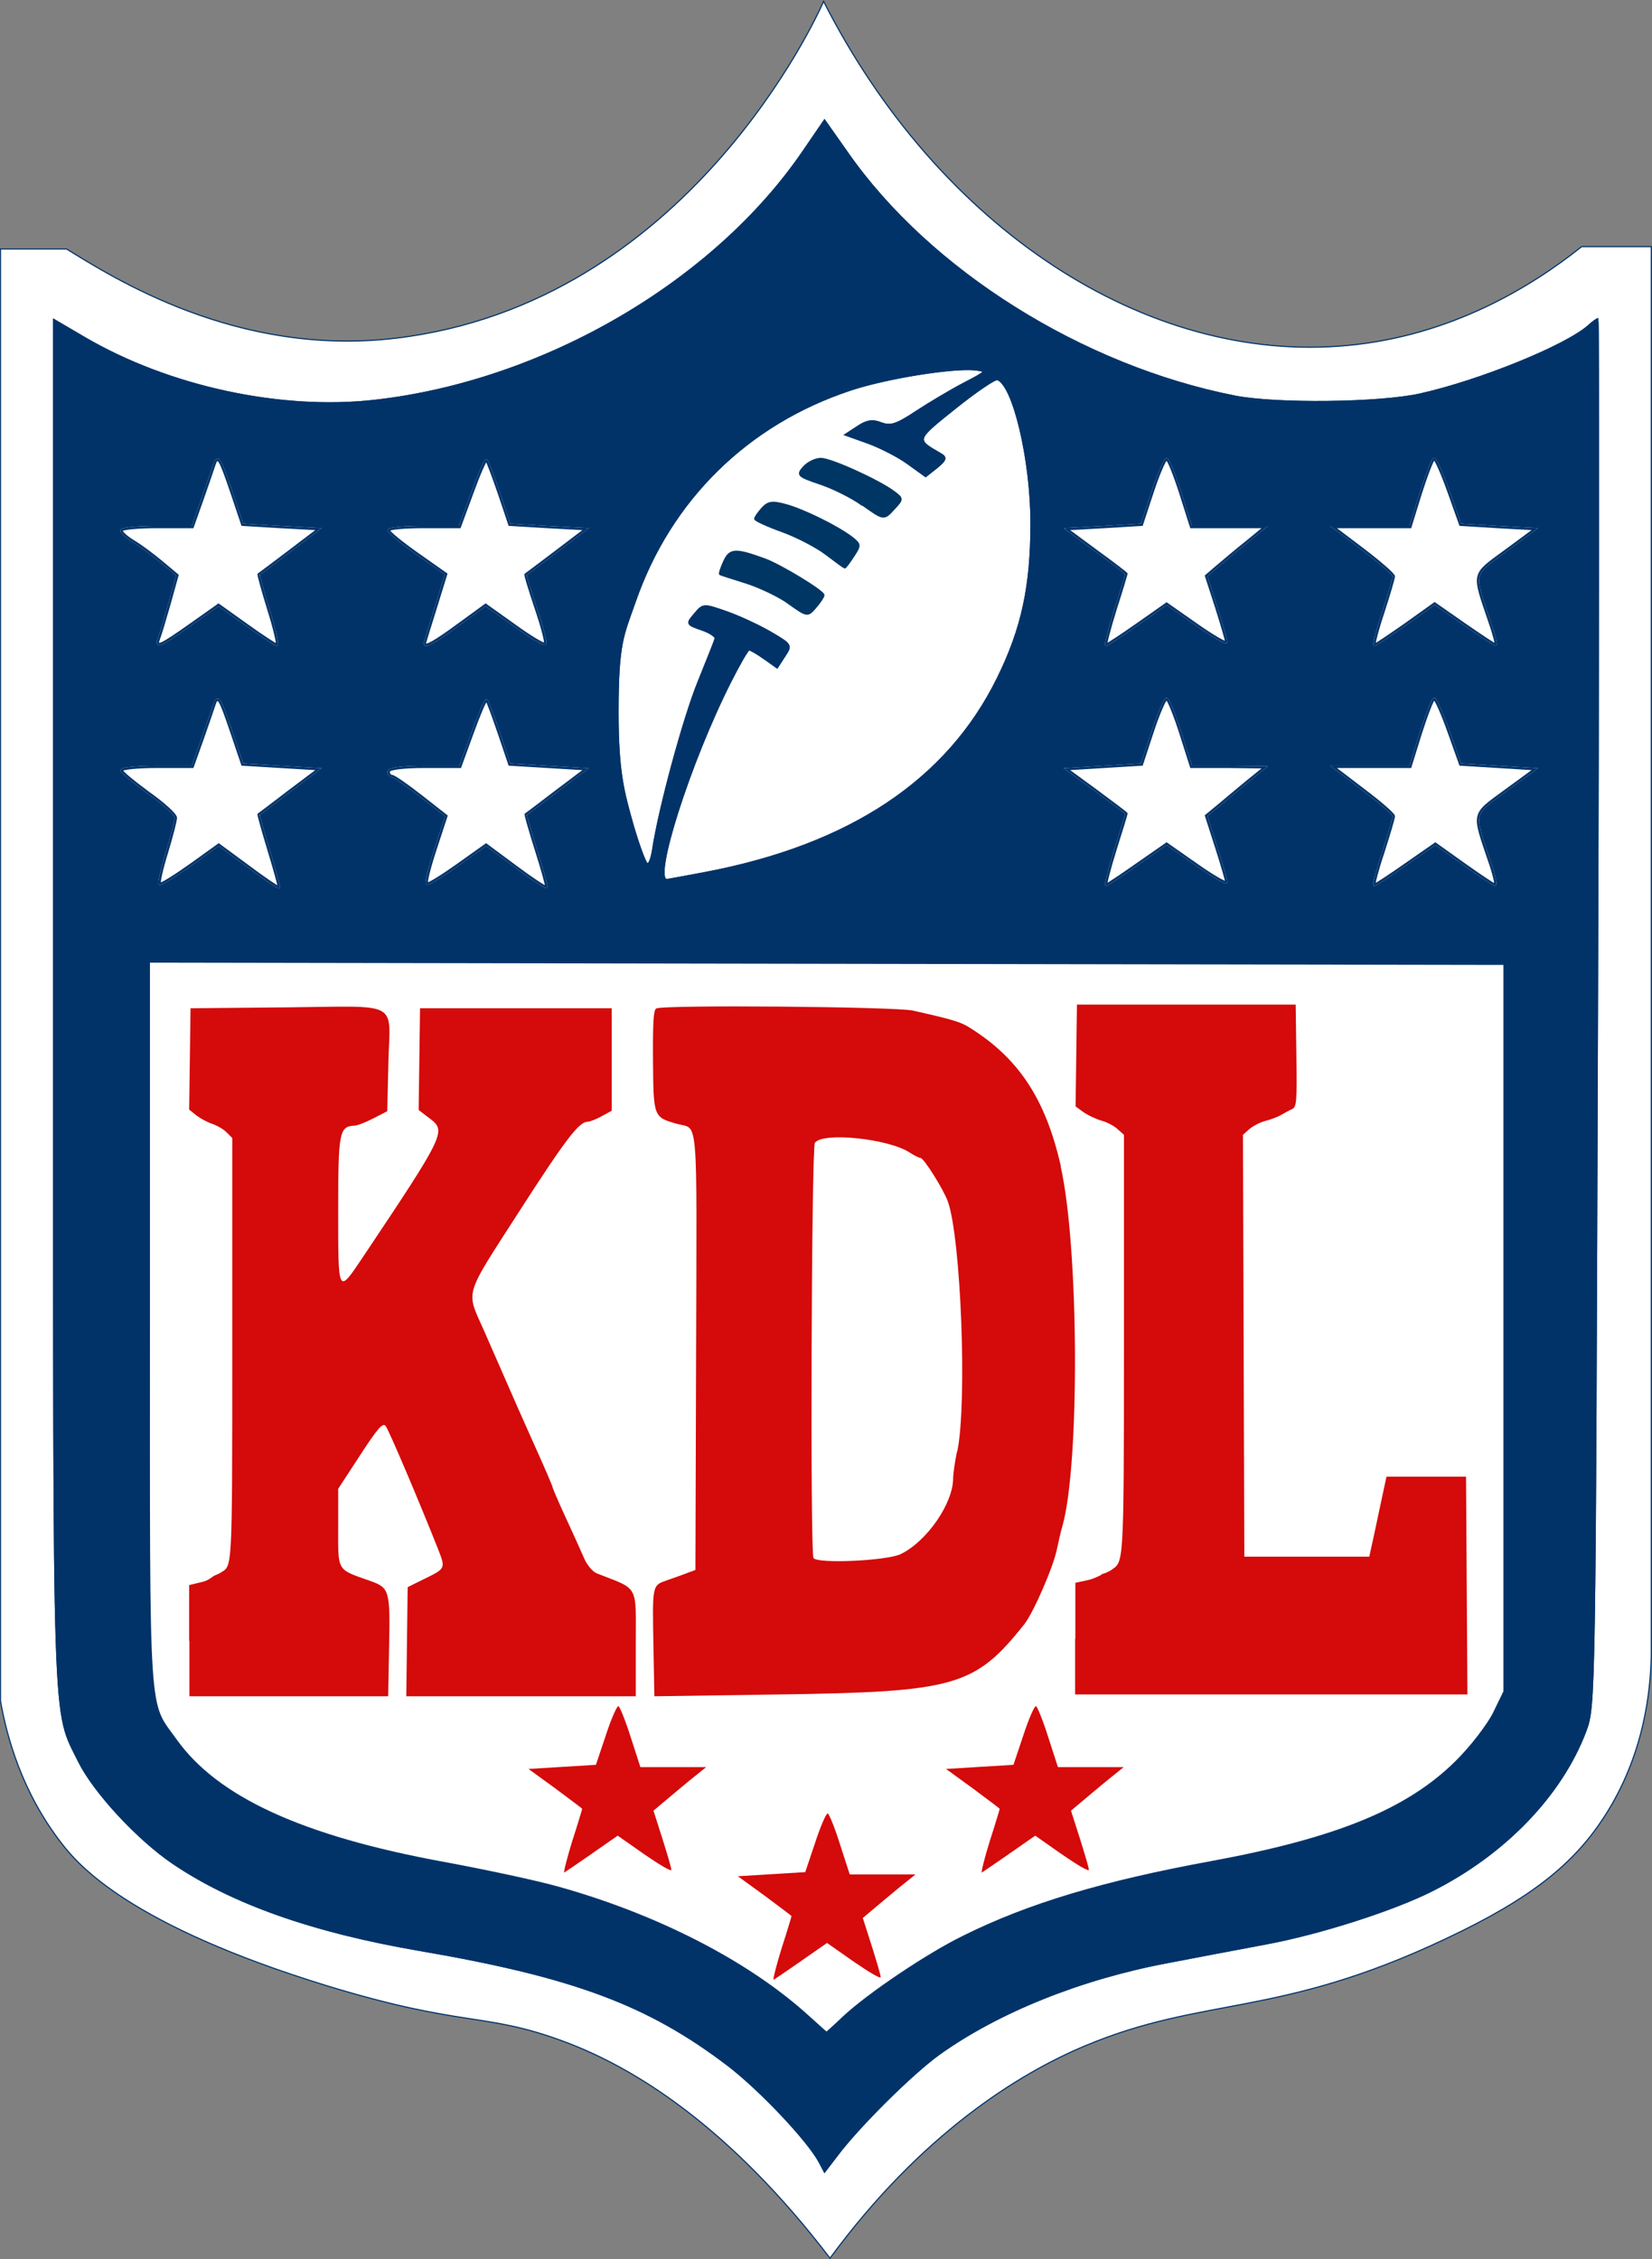 <!-- SVG Sprite -->
<svg id="Icon-Logo-KDL" xmlns="http://www.w3.org/2000/svg" viewBox="0 0 72.05 98.54">
    <rect x="0" y="0" width="72.05" height="98.54" fill="#808080" stroke="none"/>
    <path id="Text_Board" d="M65.82,41.84v31.99l-.48.99c-.27.54-1.02,1.52-1.68,2.17-2.16,2.14-5.28,3.42-10.82,4.44-4.68.86-7.91,1.83-10.71,3.22-1.58.77-4.14,2.5-5.2,3.49-.45.43-.85.79-.89.79-.02,0-.48-.41-1.02-.9-2.56-2.3-6.46-4.3-10.71-5.49-.95-.27-3.2-.75-4.99-1.08-6.22-1.14-9.97-2.86-11.81-5.43-1.3-1.81-1.22-.71-1.22-18.28v-16.01l29.76.05,29.77.05Z" fill="#fff" stroke="#013369" stroke-miterlimit="10" stroke-width=".5"></path>
    <path id="Outside_Border" d="M68.98,10.76c-2.19,1.75-5.69,3.89-10.22,4.31-8.77.83-17.82-5.12-22.84-15.01-.29.67-5.95,13.17-18.64,14.69-6.98.84-12.4-2.68-14.38-3.89H.02v63.33c.28,1.58.93,3.98,2.67,6.22.74.96,2.98,3.56,11.51,6.19,6.07,1.86,6.89,1.15,10.37,2.44,3.12,1.15,7.27,3.75,11.63,9.46,3.98-5.42,8.23-8.05,11.12-9.26,5.21-2.19,8.41-1.2,15.75-4.68,3.74-1.76,5.57-3.28,6.87-5.27,1.78-2.72,2.06-5.57,2.08-7.19V10.76h-3.04ZM69.67,44.16c-.1,30.12-.1,30.27-.51,31.36-1.06,2.8-3.54,5.37-6.71,6.96-1.69.85-4.87,1.87-7.22,2.31-1.23.23-3.18.6-4.32.82-3.78.71-7.38,2.16-9.95,4-1.2.87-3.52,3.17-4.48,4.46l-.52.68-.23-.44c-.51-.95-2.61-3.17-4-4.23-3.47-2.64-6.71-3.85-13.4-5-4.68-.8-8.21-2.05-10.79-3.8-1.55-1.05-3.45-3.11-4.11-4.44-1.15-2.35-1.09-.62-1.09-33.06V13.93l1.33.78c3.68,2.16,8.58,3.22,12.69,2.75,7.34-.83,14.77-5.15,18.67-10.87l.93-1.36,1,1.42c3.58,5.14,10.24,9.32,16.91,10.63,1.79.35,6.28.3,8.05-.09,2.61-.58,6.4-2.12,7.37-3,.17-.16.35-.29.4-.29.04,0,.04,13.62-.02,30.26Z" fill="#fff" stroke="#013369" stroke-miterlimit="10" stroke-width=".05"></path>
    <path id="Inner_Blue" d="M69.69,13.9s-.23.13-.4.29c-.97.88-4.76,2.42-7.37,3-1.77.39-6.26.44-8.05.09-6.67-1.31-13.33-5.49-16.91-10.63l-1-1.42-.93,1.36c-3.9,5.72-11.33,10.04-18.67,10.87-4.11.47-9.01-.59-12.69-2.75l-1.33-.78v29.85c0,32.44-.06,30.71,1.09,33.06.66,1.33,2.56,3.39,4.11,4.44,2.58,1.75,6.11,3,10.79,3.8,6.69,1.15,9.93,2.36,13.4,5,1.39,1.06,3.49,3.28,4,4.23l.23.44.52-.68c.96-1.29,3.28-3.59,4.48-4.46,2.57-1.84,6.17-3.29,9.95-4,1.14-.22,3.09-.59,4.32-.82,2.35-.44,5.53-1.46,7.22-2.31,3.17-1.59,5.65-4.16,6.71-6.96.41-1.09.41-1.24.51-31.36.06-16.64.06-30.26.02-30.26ZM48.16,22.99l1.64-.1.47-1.43c.26-.79.54-1.43.61-1.43s.34.67.6,1.48l.47,1.48h3.21s-.78.64-.78.64c-.44.35-1.01.83-1.28,1.06l-.5.43.44,1.36c.24.76.44,1.44.44,1.52s-.59-.26-1.3-.76l-1.3-.91-1.28.9c-.7.49-1.31.89-1.35.89s.14-.69.4-1.53c.27-.84.48-1.55.48-1.56,0-.02-.58-.47-1.3-.99l-1.3-.96,1.63-.09ZM48.16,33.45l1.64-.1.47-1.43c.26-.79.54-1.43.61-1.43.07.01.34.67.6,1.48l.47,1.48h1.6s1.61.02,1.61.02l-.78.63c-.42.35-1,.83-1.27,1.06l-.51.42.44,1.37c.24.75.44,1.43.44,1.52,0,.08-.59-.26-1.3-.76l-1.3-.91-1.28.89c-.7.49-1.31.9-1.35.9s.14-.69.4-1.53c.27-.85.48-1.55.48-1.57s-.58-.46-1.3-.99l-1.3-.95,1.63-.1ZM27.68,26.24c1.54-4.45,4.91-7.76,9.41-9.25,1.56-.52,4.5-.99,5.46-.88.54.07.51.1-.51.63-.59.31-1.53.87-2.09,1.24-.85.56-1.1.64-1.52.49-.37-.15-.62-.11-1.01.15l-.52.34.98.35c.54.2,1.32.6,1.73.9l.76.55.48-.38c.39-.32.42-.42.18-.56-1.13-.65-1.14-.62.62-2.03.91-.73,1.74-1.29,1.85-1.26.71.23,1.49,3.53,1.49,6.29s-.4,4.61-1.47,6.78c-2.19,4.45-6.44,7.28-12.74,8.48-.9.17-1.66.31-1.7.31-.65,0,.98-5.13,2.77-8.67.39-.77.75-1.4.82-1.4.06,0,.36.17.67.39l.55.39.31-.48c.32-.48.31-.49-.61-1.03-.52-.3-1.38-.7-1.93-.89-.98-.34-.99-.34-1.35.09-.36.42-.36.43.3.66.36.12.63.31.61.4-.02.09-.36.94-.74,1.88-.64,1.56-1.72,5.54-1.99,7.33-.06.41-.18.7-.27.64-.09-.05-.38-.83-.64-1.73-.4-1.42-.65-2.31-.65-4.89,0-3.04.23-3.36.75-4.84ZM18.5,22.99h1.55l.55-1.49c.29-.8.56-1.42.62-1.42.04.05.28.69.54,1.44l.46,1.37,1.66.1,1.66.09-1.29.98c-.7.53-1.3.98-1.33,1-.02.02.18.68.45,1.48.27.8.45,1.49.4,1.54s-.65-.31-1.34-.81l-1.25-.89-1.18.86c-1.02.75-1.48,1.01-1.47.83,0-.03.21-.72.47-1.54l.46-1.49-1.25-.88c-.68-.48-1.25-.94-1.25-1.03,0-.08.7-.14,1.54-.14ZM18.51,33.45h1.56l.54-1.48c.29-.8.55-1.42.61-1.42.05.04.28.69.54,1.44l.46,1.36,3.32.2-1.29.97c-.7.54-1.3.99-1.32,1s.18.72.45,1.57c.27.85.47,1.57.44,1.6-.06,0-.66-.39-1.34-.9l-1.28-.95-1.25.89c-.69.49-1.29.86-1.33.81-.05-.04.12-.73.38-1.51l.47-1.44-1.11-.87c-.61-.48-1.18-.87-1.26-.87s-.15-.09-.15-.2c0-.12.65-.2,1.56-.2ZM6.85,22.99h1.55l.44-1.24c.24-.68.47-1.36.52-1.51.14-.4.24-.22.75,1.28l.46,1.37,1.66.1,1.66.09-1.29.98c-.7.53-1.3.98-1.32.99-.02.01.17.71.43,1.55.26.83.42,1.52.36,1.52s-.65-.39-1.32-.87l-1.22-.87-1.23.87c-1.32.93-1.52,1.02-1.37.61.06-.14.26-.82.46-1.51l.35-1.26-.68-.57c-.37-.31-.92-.72-1.22-.9-.3-.18-.54-.39-.54-.48,0-.08.7-.15,1.55-.15ZM5.31,33.6c0-.08.7-.15,1.54-.15h1.55l.44-1.23c.24-.68.47-1.36.52-1.51.14-.41.24-.23.75,1.28l.46,1.36,1.66.1,1.66.1-1.29.97c-.7.54-1.3.99-1.32,1-.02.01.18.72.44,1.58.26.86.46,1.58.44,1.6-.06,0-.65-.4-1.33-.91l-1.29-.95-1.24.89c-.69.49-1.29.86-1.33.82-.04-.05.09-.66.31-1.36.21-.7.39-1.38.39-1.52s-.53-.62-1.18-1.08c-.64-.47-1.18-.91-1.18-.99ZM65.82,73.83l-.48.99c-.27.54-1.02,1.52-1.68,2.17-2.16,2.14-5.28,3.42-10.82,4.44-4.68.86-7.91,1.83-10.71,3.22-1.58.77-4.14,2.5-5.2,3.49-.45.43-.85.79-.89.79-.02,0-.48-.41-1.02-.9-2.56-2.3-6.46-4.3-10.71-5.49-.95-.27-3.2-.75-4.99-1.08-6.22-1.14-9.97-2.86-11.81-5.43-1.3-1.81-1.22-.71-1.22-18.28v-16.01l29.76.05,29.77.05v31.99ZM65.64,34.5c-1.45,1.06-1.41.92-.69,3.05.2.57.31,1.04.25,1.04-.05,0-.66-.41-1.35-.9l-1.25-.89-1.28.89c-.7.49-1.32.9-1.37.9-.04,0,.12-.64.38-1.41.25-.78.46-1.48.46-1.58,0-.09-.6-.61-1.32-1.15l-1.31-1h3.35l.46-1.48c.26-.81.52-1.48.58-1.48s.35.64.63,1.43l.51,1.43,1.63.1,1.62.1-1.3.95ZM65.64,24.04c-1.45,1.06-1.41.92-.69,3.04.2.57.32,1.04.28,1.04-.05,0-.66-.41-1.37-.9l-1.29-.9-1.26.9c-.7.49-1.31.9-1.35.9-.05,0,.11-.63.37-1.41.25-.77.46-1.48.46-1.57s-.6-.61-1.32-1.16l-1.31-.99h3.35l.46-1.49c.26-.81.52-1.48.58-1.48s.35.65.63,1.44l.51,1.43,1.63.1,1.62.09-1.3.96Z" fill="#013369" stroke="#013369" stroke-miterlimit="10" stroke-width=".05"></path>
    <g id="Stars">
      <path id="Bottom_Right_Fill" d="M64.95,37.55c.2.57.31,1.04.25,1.04-.05,0-.66-.41-1.35-.9l-1.25-.89-1.28.89c-.7.49-1.32.9-1.37.9-.04,0,.12-.64.38-1.41.25-.78.46-1.48.46-1.58,0-.09-.6-.61-1.32-1.15l-1.31-1h3.35l.46-1.48c.26-.81.52-1.48.58-1.48s.35.64.63,1.43l.51,1.43,1.63.1,1.62.1-1.3.95c-1.45,1.06-1.41.92-.69,3.05Z" fill="#fff" stroke="#fff" stroke-miterlimit="10" stroke-width=".1"></path>
      <path id="Bottom_Right_Outline" d="M64.95,37.55c.2.57.31,1.04.25,1.04-.05,0-.66-.41-1.35-.9l-1.25-.89-1.28.89c-.7.49-1.32.9-1.37.9-.04,0,.12-.64.38-1.41.25-.78.46-1.48.46-1.58,0-.09-.6-.61-1.32-1.15l-1.31-1h3.35l.46-1.48c.26-.81.52-1.48.58-1.48s.35.64.63,1.43l.51,1.43,1.63.1,1.62.1-1.3.95c-1.45,1.06-1.41.92-.69,3.05Z" fill="none" stroke="#013369" stroke-miterlimit="10" stroke-width=".1"></path>
      <path id="Top_Right_Fill" d="M64.95,27.08c.2.57.32,1.04.28,1.04-.05,0-.66-.41-1.37-.9l-1.29-.9-1.26.9c-.7.49-1.31.9-1.35.9-.05,0,.11-.63.37-1.41.25-.77.46-1.48.46-1.57s-.6-.61-1.32-1.16l-1.31-.99h3.35l.46-1.49c.26-.81.52-1.48.58-1.48s.35.65.63,1.44l.51,1.43,1.63.1,1.62.09-1.3.96c-1.45,1.06-1.41.92-.69,3.04Z" fill="#fff" stroke="#fff" stroke-miterlimit="10" stroke-width=".1"></path>
      <path id="Top_Right_Outline" d="M64.95,27.08c.2.57.32,1.04.28,1.04-.05,0-.66-.41-1.37-.9l-1.29-.9-1.26.9c-.7.49-1.31.9-1.35.9-.05,0,.11-.63.37-1.41.25-.77.46-1.48.46-1.57s-.6-.61-1.32-1.16l-1.31-.99h3.35l.46-1.49c.26-.81.52-1.48.58-1.48s.35.65.63,1.44l.51,1.43,1.63.1,1.62.09-1.3.96c-1.45,1.06-1.41.92-.69,3.04Z" fill="none" stroke="#013369" stroke-miterlimit="10" stroke-width=".1"></path>
      <path id="Bottom_Right_Mid_Fill" d="M53.11,35.16l-.51.42.44,1.37c.24.75.44,1.43.44,1.52,0,.08-.59-.26-1.3-.76l-1.3-.91-1.28.89c-.7.49-1.31.9-1.35.9s.14-.69.4-1.53c.27-.85.48-1.55.48-1.57s-.58-.46-1.3-.99l-1.3-.95,1.63-.1,1.64-.1.47-1.43c.26-.79.54-1.43.61-1.43.07.01.34.67.6,1.48l.47,1.48h1.6s1.61.02,1.61.02l-.78.63c-.42.35-1,.83-1.27,1.06Z" fill="#fff" stroke="#fff" stroke-miterlimit="10" stroke-width=".1"></path>
      <path id="Bottom_Right_Mid_Outline" d="M53.11,35.16l-.51.42.44,1.37c.24.75.44,1.43.44,1.52,0,.08-.59-.26-1.3-.76l-1.3-.91-1.28.89c-.7.49-1.31.9-1.35.9s.14-.69.4-1.53c.27-.85.48-1.55.48-1.57s-.58-.46-1.3-.99l-1.3-.95,1.63-.1,1.64-.1.47-1.43c.26-.79.54-1.43.61-1.43.07.01.34.67.6,1.48l.47,1.48h1.6s1.61.02,1.61.02l-.78.63c-.42.35-1,.83-1.27,1.06Z" fill="none" stroke="#013369" stroke-miterlimit="10" stroke-width=".1"></path>
      <path id="Top_Right_Mid_Fill" d="M53.1,24.69l-.5.43.44,1.36c.24.76.44,1.44.44,1.52s-.59-.26-1.3-.76l-1.3-.91-1.28.9c-.7.49-1.31.89-1.35.89s.14-.69.4-1.53c.27-.84.48-1.55.48-1.56,0-.02-.58-.47-1.3-.99l-1.3-.96,1.63-.09,1.64-.1.47-1.43c.26-.79.54-1.43.61-1.43s.34.67.6,1.48l.47,1.48h3.21s-.78.64-.78.64c-.44.35-1.01.83-1.28,1.06Z" fill="#fff" stroke="#fff" stroke-miterlimit="10" stroke-width=".1"></path>
      <path id="Top_Right_Mid_Outline" d="M53.1,24.69l-.5.43.44,1.36c.24.76.44,1.44.44,1.52s-.59-.26-1.3-.76l-1.3-.91-1.28.9c-.7.49-1.31.89-1.35.89s.14-.69.4-1.53c.27-.84.48-1.55.48-1.56,0-.02-.58-.47-1.3-.99l-1.3-.96,1.63-.09,1.64-.1.47-1.43c.26-.79.54-1.43.61-1.43s.34.67.6,1.48l.47,1.48h3.21s-.78.64-.78.64c-.44.35-1.01.83-1.28,1.06Z" fill="none" stroke="#013369" stroke-miterlimit="10" stroke-width=".1"></path>
      <path id="Bottom_Left_Mid_Fill" d="M24.25,34.52c-.7.54-1.3.99-1.32,1s.18.72.45,1.57c.27.85.47,1.57.44,1.6-.06,0-.66-.39-1.34-.9l-1.28-.95-1.25.89c-.69.49-1.29.86-1.33.81-.05-.04.12-.73.38-1.51l.47-1.44-1.11-.87c-.61-.48-1.18-.87-1.26-.87s-.15-.09-.15-.2c0-.12.65-.2,1.56-.2h1.56l.54-1.48c.29-.8.55-1.42.61-1.42.05.04.28.69.54,1.44l.46,1.36,3.32.2-1.29.97Z" fill="#fff" stroke="#fff" stroke-miterlimit="10" stroke-width=".1"></path>
      <path id="Bottom_Left_Mid_Outline" d="M24.25,34.52c-.7.54-1.3.99-1.32,1s.18.72.45,1.57c.27.85.47,1.57.44,1.6-.06,0-.66-.39-1.34-.9l-1.28-.95-1.25.89c-.69.49-1.29.86-1.33.81-.05-.04.12-.73.38-1.51l.47-1.44-1.11-.87c-.61-.48-1.18-.87-1.26-.87s-.15-.09-.15-.2c0-.12.65-.2,1.56-.2h1.56l.54-1.48c.29-.8.55-1.42.61-1.42.05.04.28.69.54,1.44l.46,1.36,3.32.2-1.29.97Z" fill="none" stroke="#013369" stroke-miterlimit="10" stroke-width=".1"></path>
      <path id="Top_Left_Mid_Fill" d="M24.25,24.06c-.7.53-1.3.98-1.33,1-.02.02.18.68.45,1.48.27.8.45,1.49.4,1.54s-.65-.31-1.34-.81l-1.25-.89-1.18.86c-1.02.75-1.48,1.01-1.47.83,0-.03.21-.72.47-1.54l.46-1.49-1.25-.88c-.68-.48-1.25-.94-1.25-1.03,0-.08.7-.14,1.54-.14h1.55l.55-1.49c.29-.8.56-1.42.62-1.42.04.05.28.69.54,1.44l.46,1.37,1.66.1,1.66.09-1.29.98Z" fill="#fff" stroke="#fff" stroke-miterlimit="10" stroke-width=".1"></path>
      <path id="Top_Left_Mid_Outline" d="M24.25,24.06c-.7.53-1.3.98-1.33,1-.02.02.18.68.45,1.48.27.8.45,1.49.4,1.54s-.65-.31-1.34-.81l-1.25-.89-1.18.86c-1.02.75-1.48,1.01-1.47.83,0-.03.21-.72.47-1.54l.46-1.49-1.25-.88c-.68-.48-1.25-.94-1.25-1.03,0-.08.7-.14,1.54-.14h1.55l.55-1.49c.29-.8.56-1.42.62-1.42.04.05.28.69.54,1.44l.46,1.37,1.66.1,1.66.09-1.29.98Z" fill="none" stroke="#013369" stroke-miterlimit="10" stroke-width=".1"></path>
      <path id="Bottom_Left_Fill" d="M12.6,34.52c-.7.54-1.3.99-1.32,1-.02.01.18.72.44,1.58.26.86.46,1.58.44,1.6-.06,0-.65-.4-1.33-.91l-1.29-.95-1.24.89c-.69.49-1.29.86-1.33.82-.04-.05.09-.66.31-1.36.21-.7.39-1.38.39-1.52s-.53-.62-1.18-1.08c-.64-.47-1.18-.91-1.18-.99s.7-.15,1.54-.15h1.55l.44-1.23c.24-.68.47-1.36.52-1.51.14-.41.24-.23.75,1.28l.46,1.36,1.66.1,1.66.1-1.29.97Z" fill="#fff" stroke="#fff" stroke-miterlimit="10" stroke-width=".1"></path>
      <path id="Bottom_Left_Outline" d="M12.6,34.52c-.7.54-1.3.99-1.32,1-.02.01.18.72.44,1.58.26.86.46,1.58.44,1.6-.06,0-.65-.4-1.33-.91l-1.29-.95-1.24.89c-.69.49-1.29.86-1.33.82-.04-.05.09-.66.31-1.36.21-.7.39-1.38.39-1.52s-.53-.62-1.18-1.08c-.64-.47-1.18-.91-1.18-.99s.7-.15,1.54-.15h1.55l.44-1.23c.24-.68.47-1.36.52-1.51.14-.41.24-.23.75,1.28l.46,1.36,1.66.1,1.66.1-1.29.97Z" fill="none" stroke="#013369" stroke-miterlimit="10" stroke-width=".1"></path>
      <path id="Top_Left_Fill" d="M12.6,24.06c-.7.53-1.3.98-1.32.99-.02.01.17.71.43,1.55.26.83.42,1.52.36,1.52s-.65-.39-1.32-.87l-1.22-.87-1.23.87c-1.32.93-1.52,1.02-1.37.61.06-.14.26-.82.46-1.51l.35-1.26-.68-.57c-.37-.31-.92-.72-1.22-.9-.3-.18-.54-.39-.54-.48,0-.08.7-.15,1.55-.15h1.55l.44-1.24c.24-.68.47-1.36.52-1.51.14-.4.24-.22.75,1.28l.46,1.37,1.66.1,1.66.09-1.29.98Z" fill="#fff" stroke="#fff" stroke-miterlimit="10" stroke-width=".1"></path>
      <path id="Top_Left_Outline" d="M12.6,24.06c-.7.53-1.3.98-1.32.99-.02.01.17.71.43,1.55.26.83.42,1.52.36,1.52s-.65-.39-1.32-.87l-1.22-.87-1.23.87c-1.32.93-1.52,1.02-1.37.61.06-.14.26-.82.46-1.51l.35-1.26-.68-.57c-.37-.31-.92-.72-1.22-.9-.3-.18-.54-.39-.54-.48,0-.08.7-.15,1.55-.15h1.55l.44-1.24c.24-.68.47-1.36.52-1.51.14-.4.24-.22.75,1.28l.46,1.37,1.66.1,1.66.09-1.29.98Z" fill="none" stroke="#013369" stroke-miterlimit="10" stroke-width=".1"></path>
    </g>
    <g id="Football">
      <path id="Football_Fill" d="M44.99,22.82c0,2.77-.4,4.61-1.47,6.78-2.19,4.45-6.44,7.28-12.74,8.48-.9.17-1.66.31-1.7.31-.65,0,.98-5.13,2.77-8.67.39-.77.75-1.4.82-1.4.06,0,.36.17.67.39l.55.39.31-.48c.32-.48.31-.49-.61-1.03-.52-.3-1.38-.7-1.93-.89-.98-.34-.99-.34-1.35.09-.36.42-.36.43.3.66.36.12.63.31.61.4-.02.09-.36.94-.74,1.88-.64,1.56-1.72,5.54-1.99,7.33-.06.41-.18.7-.27.64-.09-.05-.38-.83-.64-1.73-.4-1.42-.65-2.31-.65-4.89,0-3.04.23-3.36.75-4.84,1.54-4.45,4.91-7.76,9.41-9.25,1.56-.52,4.5-.99,5.46-.88.54.07.51.1-.51.63-.59.31-1.53.87-2.09,1.24-.85.56-1.1.64-1.52.49-.37-.15-.62-.11-1.01.15l-.52.34.98.35c.54.2,1.32.6,1.73.9l.76.55.48-.38c.39-.32.42-.42.18-.56-1.13-.65-1.14-.62.62-2.03.91-.73,1.74-1.29,1.85-1.26.71.23,1.49,3.53,1.49,6.29Z" fill="#fff" stroke="#003664" stroke-miterlimit="10" stroke-width=".1"></path>
      <path id="Football_Outline" d="M44.99,22.82c0,2.77-.4,4.61-1.47,6.78-2.19,4.45-6.44,7.28-12.74,8.48-.9.17-1.66.31-1.7.31-.65,0,.98-5.13,2.77-8.67.39-.77.75-1.4.82-1.4.06,0,.36.17.67.39l.55.39.31-.48c.32-.48.31-.49-.61-1.03-.52-.3-1.38-.7-1.93-.89-.98-.34-.99-.34-1.35.09-.36.42-.36.43.3.66.36.12.63.31.61.4-.02.09-.36.94-.74,1.88-.64,1.56-1.72,5.54-1.99,7.33-.06.41-.18.7-.27.64-.09-.05-.38-.83-.64-1.73-.4-1.42-.65-2.31-.65-4.89,0-3.04.23-3.36.75-4.84,1.54-4.45,4.91-7.76,9.41-9.25,1.56-.52,4.5-.99,5.46-.88.54.07.51.1-.51.63-.59.31-1.53.87-2.09,1.24-.85.56-1.1.64-1.52.49-.37-.15-.62-.11-1.01.15l-.52.34.98.35c.54.2,1.32.6,1.73.9l.76.55.48-.38c.39-.32.42-.42.18-.56-1.13-.65-1.14-.62.62-2.03.91-.73,1.74-1.29,1.85-1.26.71.23,1.49,3.53,1.49,6.29Z" fill="none" stroke="#013369" stroke-miterlimit="10" stroke-width=".1"></path>
    </g>
    <g id="Stripes">
      <path id="Stripe_Bottom" d="M34.43,26.32c-.43-.31-1.28-.72-1.88-.91-.6-.19-1.11-.35-1.14-.37-.03-.02.05-.27.18-.55.25-.54.48-.55,1.75-.09.67.24,2.57,1.39,2.57,1.56,0,.07-.16.31-.35.53-.34.39-.35.39-1.14-.17h0Z" fill="#003664" stroke="#003664" stroke-miterlimit="10" stroke-width=".1"></path>
      <path id="Stripe_Middle" d="M36.03,24.16c-.42-.32-1.29-.77-1.93-1s-1.16-.47-1.16-.53.14-.26.31-.45c.26-.28.43-.31,1.04-.14.79.22,2.28.96,2.88,1.43.35.28.35.32.04.79-.18.28-.35.5-.37.49-.02,0-.39-.27-.81-.59h0Z" fill="#003664" stroke="#003664" stroke-miterlimit="10" stroke-width=".1"></path>
      <path id="Stripe_Top" d="M37.59,22c-.43-.31-1.25-.72-1.82-.91-.97-.33-1.01-.37-.71-.71.18-.2.51-.36.74-.36.44,0,2.53.95,3.18,1.44.39.29.39.31.02.71-.46.5-.43.51-1.4-.18h0Z" fill="#003664" stroke="#003664" stroke-miterlimit="10" stroke-width=".1"></path>
    </g>
    <g id="KDL">
      <path id="Star" d="M34.92,85.55l1.15-.8,1.17.82c.64.44,1.17.76,1.17.67s-.18-.69-.39-1.36l-.39-1.22.44-.37c.25-.21.76-.64,1.15-.96l.71-.57h-2.87l-.43-1.33c-.23-.73-.48-1.33-.53-1.33-.07,0-.32.57-.55,1.28l-.43,1.28-1.47.09-1.47.09,1.17.85c.64.48,1.17.87,1.17.89s-.19.66-.43,1.4c-.23.74-.39,1.38-.35,1.38,0,0,.55-.37,1.17-.8h0Z" fill="#d50a0a" stroke-width="0"></path>
      <path id="Star-2" d="M25.79,80.87l1.15-.8,1.17.82c.64.44,1.17.76,1.17.67s-.18-.69-.39-1.36l-.39-1.22.44-.37c.25-.21.76-.64,1.15-.96l.71-.57h-2.87l-.43-1.33c-.23-.73-.48-1.33-.53-1.33-.07,0-.32.57-.55,1.28l-.43,1.28-1.47.09-1.47.09,1.17.85c.64.48,1.17.87,1.17.89s-.19.66-.43,1.4c-.23.74-.39,1.38-.35,1.38,0,0,.55-.37,1.17-.8h0Z" fill="#d50a0a" stroke-width="0"></path>
      <path id="Star-3" d="M44,80.87l1.15-.8,1.17.82c.64.44,1.17.76,1.17.67s-.18-.69-.39-1.36l-.39-1.22.44-.37c.25-.21.76-.64,1.15-.96l.71-.57h-2.87l-.43-1.33c-.23-.73-.48-1.33-.53-1.33-.07,0-.32.57-.55,1.28l-.43,1.28-1.47.09-1.47.09,1.17.85c.64.48,1.17.87,1.17.89s-.19.66-.43,1.4c-.23.74-.39,1.38-.35,1.38,0,0,.55-.37,1.17-.8h0Z" fill="#d50a0a" stroke-width="0"></path>
      <path id="Upper_L" d="M46.9,71.47v-2.43l.56-.12c.31-.06.97-.43.63-.27s.21-.06.35-.15c.56-.41.58.12.58-9.71v-9.29l-.28-.25c-.15-.14-.47-.31-.71-.37-.24-.07-.59-.24-.78-.37l-.34-.25.03-2.22.03-2.22h9.54l.03,2.23c.03,2.01.01,2.24-.19,2.33-.12.05-.33.17-.47.25-.14.08-.44.2-.68.26-.24.06-.56.23-.71.36l-.28.25.03,9.2.03,9.2h5.45l.23-1.05c.12-.58.29-1.36.37-1.74l.15-.7h3.47l.03,4.75.03,4.75h-17.11v-2.43Z" fill="#d50a0a" stroke-width="0"></path>
      <path id="Upper_D" d="M46.27,50.88c-.67-2.97-1.87-4.77-4.07-6.11-.34-.2-.77-.33-2.39-.69-.77-.17-10.91-.26-11.19-.09-.12.07-.15.6-.14,2.27.02,2.46.02,2.47,1.04,2.76.95.27.87-.7.84,9.96l-.03,9.5-.35.13c-.19.07-.59.22-.89.32-.65.23-.64.17-.59,2.92l.04,2.14,5.49-.08c7.63-.11,8.49-.35,10.65-3.07.39-.5,1.25-2.46,1.41-3.24.08-.37.18-.82.24-1.01.77-2.67.73-12.19-.07-15.71ZM41.74,63.31c-.1.47-.17.99-.17,1.17,0,1.1-1.15,2.76-2.29,3.31-.61.29-3.63.43-3.8.17-.15-.22-.09-17.88.06-18.11.32-.48,3.19-.19,4.13.42.2.13.42.24.48.24.14,0,1,1.37,1.19,1.9.57,1.6.85,8.78.41,10.9Z" fill="#d50a0a" stroke-width="0"></path>
      <path id="Upper_K" d="M8.25,71.57v-2.43l.5-.12c.27-.06.35-.12.56-.27.06-.04.18-.07.31-.15.51-.33.51.12.51-9.69v-9.27l-.25-.25c-.14-.14-.42-.3-.63-.37-.21-.07-.52-.24-.69-.37l-.31-.25.03-2.21.03-2.21,4.23-.04c4.96-.05,4.47-.32,4.4,2.37l-.05,2.16-.6.31c-.33.17-.71.32-.83.32-.66.03-.71.28-.71,3.67,0,3.73-.02,3.7,1.08,2.06,3.57-5.34,3.64-5.49,2.93-6.03l-.5-.38.03-2.22.03-2.22h8.36v4.47l-.44.24c-.24.13-.51.24-.61.24-.38,0-.97.78-3.01,3.95-2.41,3.75-2.3,3.38-1.52,5.14.28.64.76,1.74,1.07,2.44.3.7.86,1.95,1.24,2.8.38.84.69,1.57.69,1.61s.26.65.58,1.34.68,1.49.8,1.77.37.58.55.65c1.86.73,1.7.44,1.7,3.11v2.25h-10.01l.03-2.38.03-2.38.73-.36c.94-.46.93-.45.58-1.34-.85-2.14-2.13-5.15-2.27-5.33-.12-.16-.35.1-1.11,1.27l-.96,1.47v1.63c0,2.01-.09,1.86,1.4,2.39.84.3.87.41.82,2.9l-.04,2.13h-8.67v-2.43Z" fill="#d50a0a" stroke-width="0"></path>
    </g>  
</svg>